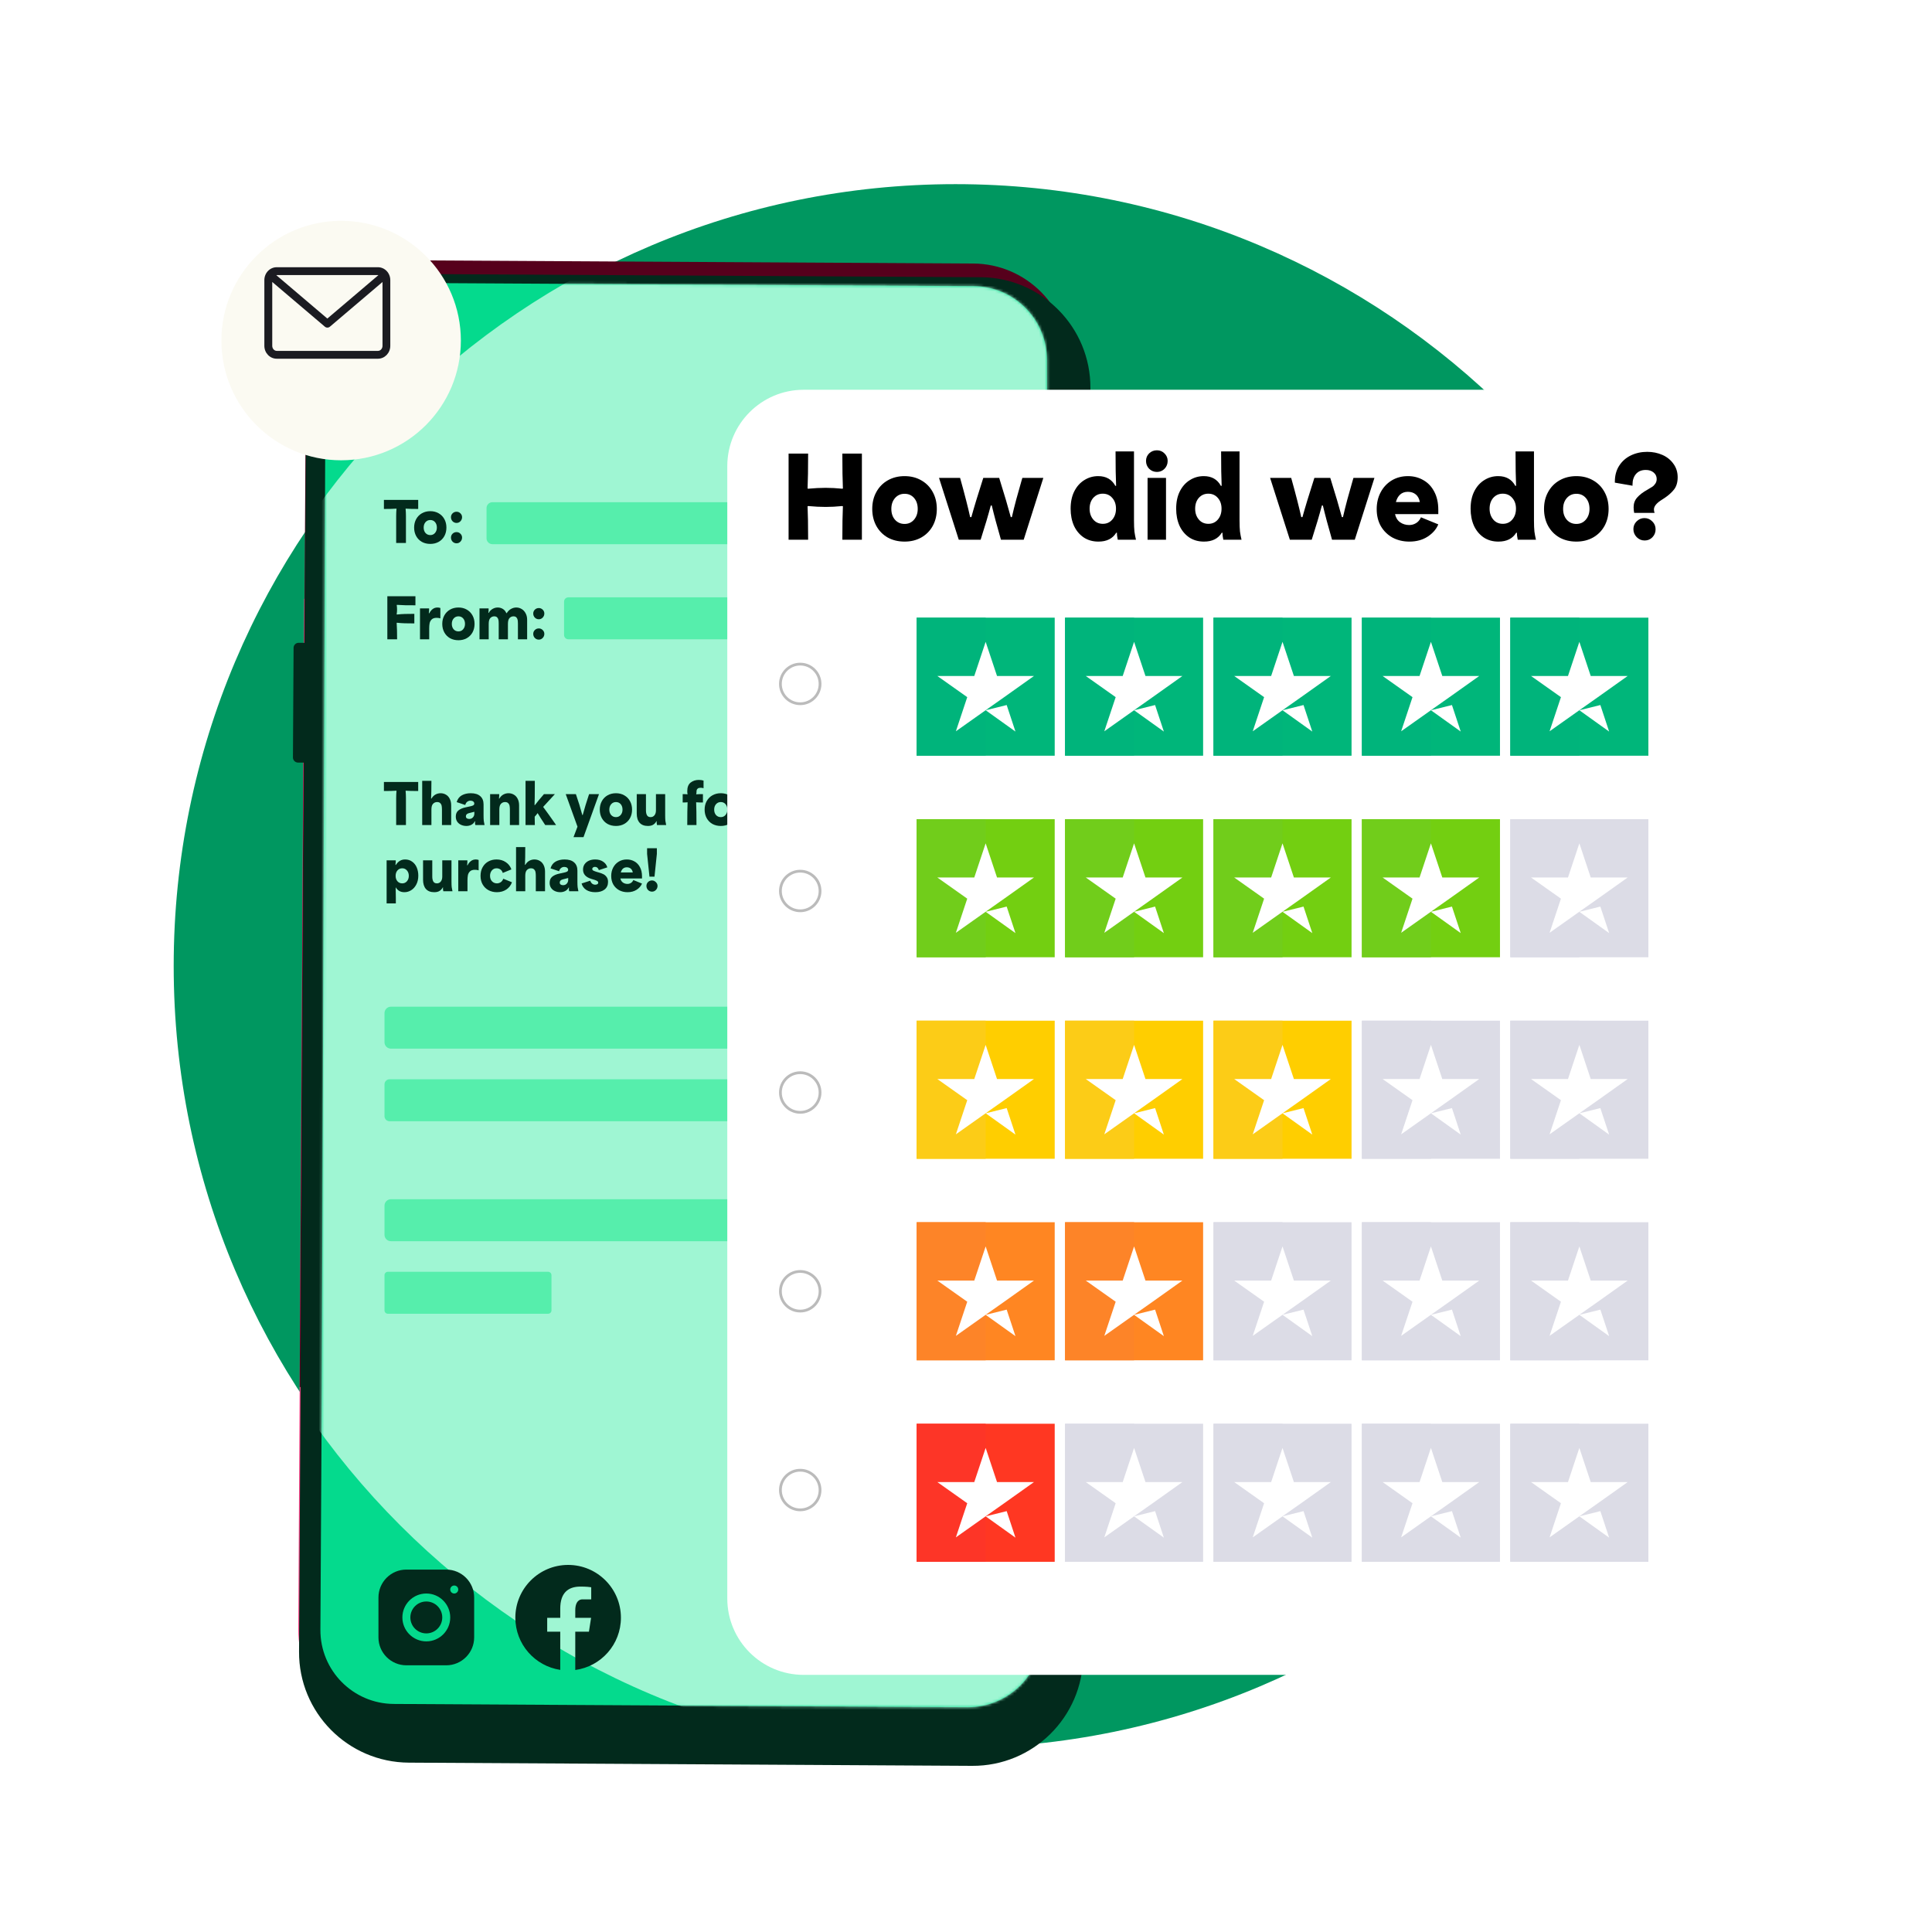 <svg width="256" height="256" viewBox="0 0 700 700" fill="none" xmlns="http://www.w3.org/2000/svg">
<path d="M346.21 633.28C502.661 633.28 629.49 506.451 629.49 350C629.49 193.549 502.661 66.72 346.21 66.72C189.759 66.72 62.93 193.549 62.93 350C62.93 506.451 189.759 633.28 346.21 633.28Z" fill="#009760"/>
<path d="M349.38 626.76L142.83 625.58C123.54 625.47 107.96 609.72 108.07 590.42L110.2 216.92L386.67 218.49L384.54 592C384.43 611.29 368.68 626.87 349.38 626.76Z" fill="#FF428A"/>
<path d="M108.57 502.56L110.89 129.06C111 109.75 126.74 94.19 146.05 94.3L352.6 95.48C371.91 95.59 387.47 111.33 387.36 130.64L385.04 504.14" fill="#56001C"/>
<g filter="url(#filter0_d_11400_2987)">
<path d="M389.83 348.76L388.95 503.85L388.45 591.03C388.32 613.11 370.3 630.93 348.22 630.8L144.12 629.64C122.04 629.51 104.22 611.49 104.35 589.41L104.85 502.23L106.19 267.3H103.96C102.95 267.28 102.14 266.46 102.14 265.45L102.37 225.72C102.37 224.71 103.2 223.89 104.21 223.9L106.44 223.92L106.48 217.22L106.56 203.47L106.68 182.78L106.98 130.05C107.11 107.96 125.12 90.15 147.21 90.28L351.31 91.44C373.4 91.57 391.21 109.58 391.08 131.67L390.58 218.85L390.23 280.89L389.84 348.77L389.83 348.76Z" fill="#022A1C"/>
</g>
<path d="M379.59 218.95L379.32 130.56C379.4 115.8 367.5 103.76 352.74 103.68L144.83 102.5C130.07 102.42 118.03 114.32 117.95 129.08L116.59 502.88L116.09 590.49C116.01 605.25 127.91 617.29 142.67 617.37L350.58 618.55C365.34 618.63 377.38 606.73 377.46 591.97L379.58 218.95H379.59Z" fill="#04DA8D"/>
<mask id="mask0_11400_2987" style="mask-type:luminance" maskUnits="userSpaceOnUse" x="116" y="102" width="264" height="517">
<path d="M379.59 218.95L379.32 130.56C379.4 115.8 367.5 103.76 352.74 103.68L144.83 102.5C130.07 102.42 118.03 114.32 117.95 129.08L116.59 502.88L116.09 590.49C116.01 605.25 127.91 617.29 142.67 617.37L350.58 618.55C365.34 618.63 377.38 606.73 377.46 591.97L379.58 218.95H379.59Z" fill="white"/>
</mask>
<g mask="url(#mask0_11400_2987)">
<path d="M347.04 636.32C504.877 636.32 632.83 508.367 632.83 350.53C632.83 192.693 504.877 64.74 347.04 64.74C189.203 64.74 61.25 192.693 61.25 350.53C61.25 508.367 189.203 636.32 347.04 636.32Z" fill="#9FF6D3"/>
</g>
<g filter="url(#filter1_d_11400_2987)">
<path d="M161.98 113.39C161.98 89.432 142.558 70.01 118.6 70.01C94.642 70.01 75.22 89.432 75.22 113.39C75.22 137.348 94.642 156.77 118.6 156.77C142.558 156.77 161.98 137.348 161.98 113.39Z" fill="#FBFAF2"/>
</g>
<path d="M98.64 102.17V125.3C98.64 126.33 99.39 127.13 100.28 127.13H136.95C137.83 127.13 138.59 126.33 138.59 125.3V102.17L119.54 118.36C119.01 118.81 118.23 118.81 117.7 118.36L98.65 102.17H98.64ZM100.09 99.68L118.6 115.42L137.11 99.68C137.05 99.68 136.99 99.67 136.93 99.67H100.26C100.2 99.67 100.14 99.67 100.08 99.68H100.09ZM141.41 125.3C141.41 127.86 139.43 129.97 136.93 129.97H100.26C97.77 129.97 95.78 127.86 95.78 125.3V101.49C95.78 98.93 97.76 96.82 100.26 96.82H136.93C139.42 96.82 141.41 98.93 141.41 101.49V125.3Z" fill="#1B1B21"/>
<path d="M354.82 181.96H178.41C177.234 181.96 176.28 182.914 176.28 184.09V195.04C176.28 196.216 177.234 197.17 178.41 197.17H354.82C355.996 197.17 356.95 196.216 356.95 195.04V184.09C356.95 182.914 355.996 181.96 354.82 181.96Z" fill="#56EEAC"/>
<path d="M354.6 364.74H141.65C140.358 364.74 139.31 365.788 139.31 367.08V377.61C139.31 378.902 140.358 379.95 141.65 379.95H354.6C355.892 379.95 356.94 378.902 356.94 377.61V367.08C356.94 365.788 355.892 364.74 354.6 364.74Z" fill="#56EEAC"/>
<path d="M272.73 391.04H141.15C140.134 391.04 139.31 391.864 139.31 392.88V404.41C139.31 405.426 140.134 406.25 141.15 406.25H272.73C273.746 406.25 274.57 405.426 274.57 404.41V392.88C274.57 391.864 273.746 391.04 272.73 391.04Z" fill="#56EEAC"/>
<path d="M354.6 434.5H141.65C140.358 434.5 139.31 435.548 139.31 436.84V447.37C139.31 448.662 140.358 449.71 141.65 449.71H354.6C355.892 449.71 356.94 448.662 356.94 447.37V436.84C356.94 435.548 355.892 434.5 354.6 434.5Z" fill="#56EEAC"/>
<path d="M198.58 460.79H140.54C139.861 460.79 139.31 461.341 139.31 462.02V474.77C139.31 475.449 139.861 476 140.54 476H198.58C199.259 476 199.81 475.449 199.81 474.77V462.02C199.81 461.341 199.259 460.79 198.58 460.79Z" fill="#56EEAC"/>
<path d="M300.36 216.42H205.94C205.073 216.42 204.37 217.123 204.37 217.99V230.06C204.37 230.927 205.073 231.63 205.94 231.63H300.36C301.227 231.63 301.93 230.927 301.93 230.06V217.99C301.93 217.123 301.227 216.42 300.36 216.42Z" fill="#56EEAC"/>
<path d="M165.417 189.47C164.857 189.47 164.377 189.27 163.977 188.87C163.59 188.457 163.397 187.963 163.397 187.39C163.397 186.843 163.59 186.377 163.977 185.99C164.377 185.603 164.857 185.41 165.417 185.41C165.964 185.41 166.43 185.603 166.817 185.99C167.217 186.377 167.417 186.843 167.417 187.39C167.417 187.963 167.217 188.457 166.817 188.87C166.43 189.27 165.964 189.47 165.417 189.47ZM163.397 194.77C163.397 194.223 163.59 193.757 163.977 193.37C164.377 192.983 164.857 192.79 165.417 192.79C165.964 192.79 166.43 192.983 166.817 193.37C167.217 193.757 167.417 194.223 167.417 194.77C167.417 195.343 167.217 195.837 166.817 196.25C166.43 196.65 165.964 196.85 165.417 196.85C164.857 196.85 164.377 196.65 163.977 196.25C163.59 195.837 163.397 195.343 163.397 194.77Z" fill="#022A1C"/>
<path d="M155.905 197.07C154.759 197.07 153.739 196.823 152.845 196.33C151.965 195.823 151.279 195.123 150.785 194.23C150.292 193.323 150.045 192.297 150.045 191.15C150.045 190.003 150.292 188.983 150.785 188.09C151.279 187.183 151.972 186.477 152.865 185.97C153.759 185.463 154.772 185.21 155.905 185.21C157.039 185.21 158.045 185.463 158.925 185.97C159.819 186.477 160.512 187.183 161.005 188.09C161.499 188.983 161.745 190.003 161.745 191.15C161.745 192.297 161.499 193.323 161.005 194.23C160.512 195.123 159.819 195.823 158.925 196.33C158.045 196.823 157.039 197.07 155.905 197.07ZM153.505 191.15C153.505 191.95 153.725 192.603 154.165 193.11C154.619 193.617 155.199 193.87 155.905 193.87C156.599 193.87 157.165 193.617 157.605 193.11C158.059 192.59 158.285 191.937 158.285 191.15C158.285 190.337 158.065 189.677 157.625 189.17C157.185 188.663 156.612 188.41 155.905 188.41C155.199 188.41 154.619 188.67 154.165 189.19C153.725 189.697 153.505 190.35 153.505 191.15Z" fill="#022A1C"/>
<path d="M143.54 186.97C143.54 186.117 143.58 185.223 143.66 184.29C142.593 184.37 141.073 184.41 139.1 184.41V181.13H151.52V184.41C149.547 184.41 148.027 184.37 146.96 184.29C147.04 185.223 147.08 186.117 147.08 186.97V196.73H143.54V186.97Z" fill="#022A1C"/>
<path d="M195.222 224.37C194.662 224.37 194.182 224.17 193.782 223.77C193.395 223.357 193.202 222.863 193.202 222.29C193.202 221.743 193.395 221.277 193.782 220.89C194.182 220.503 194.662 220.31 195.222 220.31C195.768 220.31 196.235 220.503 196.622 220.89C197.022 221.277 197.222 221.743 197.222 222.29C197.222 222.863 197.022 223.357 196.622 223.77C196.235 224.17 195.768 224.37 195.222 224.37ZM193.202 229.67C193.202 229.123 193.395 228.657 193.782 228.27C194.182 227.883 194.662 227.69 195.222 227.69C195.768 227.69 196.235 227.883 196.622 228.27C197.022 228.657 197.222 229.123 197.222 229.67C197.222 230.243 197.022 230.737 196.622 231.15C196.235 231.55 195.768 231.75 195.222 231.75C194.662 231.75 194.182 231.55 193.782 231.15C193.395 230.737 193.202 230.243 193.202 229.67Z" fill="#022A1C"/>
<path d="M173.732 220.43H177.032C177.032 220.483 177.032 220.677 177.032 221.01C177.032 221.33 176.999 221.677 176.932 222.05H177.072C177.432 221.423 177.906 220.943 178.492 220.61C179.079 220.277 179.686 220.11 180.312 220.11C181.006 220.11 181.632 220.283 182.192 220.63C182.752 220.977 183.172 221.483 183.452 222.15H183.592C184.072 221.417 184.612 220.897 185.212 220.59C185.812 220.27 186.426 220.11 187.052 220.11C187.746 220.11 188.392 220.29 188.992 220.65C189.592 220.997 190.072 221.51 190.432 222.19C190.806 222.857 190.992 223.643 190.992 224.55V231.63H187.652V226.03C187.652 225.51 187.626 225.07 187.572 224.71C187.519 224.337 187.372 224.01 187.132 223.73C186.892 223.45 186.526 223.31 186.032 223.31C185.486 223.31 185.012 223.517 184.612 223.93C184.226 224.33 184.032 225.03 184.032 226.03V231.63H180.692V226.01C180.692 225.49 180.666 225.05 180.612 224.69C180.559 224.33 180.412 224.01 180.172 223.73C179.932 223.45 179.566 223.31 179.072 223.31C178.526 223.31 178.052 223.517 177.652 223.93C177.266 224.33 177.072 225.03 177.072 226.03V231.63H173.732V220.43Z" fill="#022A1C"/>
<path d="M166.101 231.97C164.954 231.97 163.934 231.723 163.041 231.23C162.161 230.723 161.474 230.023 160.981 229.13C160.487 228.223 160.241 227.197 160.241 226.05C160.241 224.903 160.487 223.883 160.981 222.99C161.474 222.083 162.167 221.377 163.061 220.87C163.954 220.363 164.967 220.11 166.101 220.11C167.234 220.11 168.241 220.363 169.121 220.87C170.014 221.377 170.707 222.083 171.201 222.99C171.694 223.883 171.941 224.903 171.941 226.05C171.941 227.197 171.694 228.223 171.201 229.13C170.707 230.023 170.014 230.723 169.121 231.23C168.241 231.723 167.234 231.97 166.101 231.97ZM163.701 226.05C163.701 226.85 163.921 227.503 164.361 228.01C164.814 228.517 165.394 228.77 166.101 228.77C166.794 228.77 167.361 228.517 167.801 228.01C168.254 227.49 168.481 226.837 168.481 226.05C168.481 225.237 168.261 224.577 167.821 224.07C167.381 223.563 166.807 223.31 166.101 223.31C165.394 223.31 164.814 223.57 164.361 224.09C163.921 224.597 163.701 225.25 163.701 226.05Z" fill="#022A1C"/>
<path d="M152.17 220.43H155.47C155.47 220.497 155.47 220.703 155.47 221.05C155.47 221.383 155.436 221.763 155.37 222.19H155.55C155.856 221.563 156.256 221.063 156.75 220.69C157.243 220.303 157.836 220.11 158.53 220.11C158.863 220.11 159.203 220.17 159.55 220.29V224.05C159.15 223.917 158.696 223.85 158.19 223.85C157.376 223.85 156.77 224.057 156.37 224.47C155.983 224.87 155.743 225.337 155.65 225.87C155.556 226.39 155.51 227.003 155.51 227.71V231.63H152.17V220.43Z" fill="#022A1C"/>
<path d="M140.34 216.03H150.52V219.31C149.067 219.31 147.847 219.303 146.86 219.29C145.887 219.263 144.887 219.217 143.86 219.15L143.74 219.21C143.82 219.77 143.86 220.31 143.86 220.83C143.86 221.43 143.813 222.017 143.72 222.59L143.8 222.65C144.8 222.543 145.76 222.477 146.68 222.45C147.613 222.423 148.76 222.41 150.12 222.41V225.87C148.747 225.87 147.593 225.857 146.66 225.83C145.74 225.803 144.793 225.737 143.82 225.63L143.72 225.69C143.787 226.623 143.827 227.53 143.84 228.41C143.867 229.277 143.88 230.35 143.88 231.63H140.34V216.03Z" fill="#022A1C"/>
<path d="M309.997 299.26C308.69 299.26 307.69 298.873 306.997 298.1C306.303 297.313 305.957 296.193 305.957 294.74V287.72H309.297V293.62C309.297 294.353 309.423 294.947 309.677 295.4C309.943 295.84 310.377 296.06 310.977 296.06C311.563 296.06 312.03 295.84 312.377 295.4C312.737 294.96 312.917 294.367 312.917 293.62V287.72H316.257V295.42C316.257 296.273 316.283 296.947 316.337 297.44C316.403 297.92 316.497 298.413 316.617 298.92H313.297C313.203 298.493 313.157 298.193 313.157 298.02C313.157 297.873 313.177 297.72 313.217 297.56H313.077C312.783 298.107 312.39 298.527 311.897 298.82C311.417 299.113 310.783 299.26 309.997 299.26Z" fill="#022A1C"/>
<path d="M298.425 299.26C297.278 299.26 296.258 299.013 295.365 298.52C294.485 298.013 293.798 297.313 293.305 296.42C292.812 295.513 292.565 294.487 292.565 293.34C292.565 292.193 292.812 291.173 293.305 290.28C293.798 289.373 294.492 288.667 295.385 288.16C296.278 287.653 297.292 287.4 298.425 287.4C299.558 287.4 300.565 287.653 301.445 288.16C302.338 288.667 303.032 289.373 303.525 290.28C304.018 291.173 304.265 292.193 304.265 293.34C304.265 294.487 304.018 295.513 303.525 296.42C303.032 297.313 302.338 298.013 301.445 298.52C300.565 299.013 299.558 299.26 298.425 299.26ZM296.025 293.34C296.025 294.14 296.245 294.793 296.685 295.3C297.138 295.807 297.718 296.06 298.425 296.06C299.118 296.06 299.685 295.807 300.125 295.3C300.578 294.78 300.805 294.127 300.805 293.34C300.805 292.527 300.585 291.867 300.145 291.36C299.705 290.853 299.132 290.6 298.425 290.6C297.718 290.6 297.138 290.86 296.685 291.38C296.245 291.887 296.025 292.54 296.025 293.34Z" fill="#022A1C"/>
<path d="M284.487 299.52L280.227 287.72H283.907C284.827 290.36 285.601 292.88 286.227 295.28H286.387C286.694 294.12 287.034 292.94 287.407 291.74C287.781 290.527 288.147 289.38 288.507 288.3C288.561 288.18 288.627 287.987 288.707 287.72H292.287L286.667 303.32H283.047L284.487 299.52Z" fill="#022A1C"/>
<path d="M268.791 287.72H272.091C272.091 287.787 272.091 287.993 272.091 288.34C272.091 288.673 272.058 289.053 271.991 289.48H272.171C272.478 288.853 272.878 288.353 273.371 287.98C273.864 287.593 274.458 287.4 275.151 287.4C275.484 287.4 275.824 287.46 276.171 287.58V291.34C275.771 291.207 275.318 291.14 274.811 291.14C273.998 291.14 273.391 291.347 272.991 291.76C272.604 292.16 272.364 292.627 272.271 293.16C272.178 293.68 272.131 294.293 272.131 295V298.92H268.791V287.72Z" fill="#022A1C"/>
<path d="M261.159 299.26C260.013 299.26 258.993 299.013 258.099 298.52C257.219 298.013 256.533 297.313 256.039 296.42C255.546 295.513 255.299 294.487 255.299 293.34C255.299 292.193 255.546 291.173 256.039 290.28C256.533 289.373 257.226 288.667 258.119 288.16C259.013 287.653 260.026 287.4 261.159 287.4C262.293 287.4 263.299 287.653 264.179 288.16C265.073 288.667 265.766 289.373 266.259 290.28C266.753 291.173 266.999 292.193 266.999 293.34C266.999 294.487 266.753 295.513 266.259 296.42C265.766 297.313 265.073 298.013 264.179 298.52C263.299 299.013 262.293 299.26 261.159 299.26ZM258.759 293.34C258.759 294.14 258.979 294.793 259.419 295.3C259.873 295.807 260.453 296.06 261.159 296.06C261.853 296.06 262.419 295.807 262.859 295.3C263.313 294.78 263.539 294.127 263.539 293.34C263.539 292.527 263.319 291.867 262.879 291.36C262.439 290.853 261.866 290.6 261.159 290.6C260.453 290.6 259.873 290.86 259.419 291.38C258.979 291.887 258.759 292.54 258.759 293.34Z" fill="#022A1C"/>
<path d="M249.008 298.92C249.008 295.293 249.048 292.547 249.128 290.68C248.675 290.733 248.082 290.76 247.348 290.76V287.72C248.135 287.72 248.728 287.747 249.128 287.8C249.048 287.533 249.008 287.153 249.008 286.66C249.008 285.22 249.415 284.18 250.228 283.54C251.055 282.9 252.028 282.58 253.148 282.58C253.815 282.58 254.402 282.66 254.908 282.82V285.58C254.482 285.473 254.148 285.42 253.908 285.42C253.428 285.42 253.075 285.507 252.848 285.68C252.622 285.84 252.482 286.033 252.428 286.26C252.375 286.473 252.348 286.74 252.348 287.06C252.348 287.38 252.308 287.627 252.228 287.8C252.775 287.747 253.595 287.72 254.688 287.72V290.76C253.648 290.76 252.828 290.733 252.228 290.68C252.308 292.547 252.348 295.293 252.348 298.92H249.008Z" fill="#022A1C"/>
<path d="M234.743 299.26C233.436 299.26 232.436 298.873 231.743 298.1C231.049 297.313 230.703 296.193 230.703 294.74V287.72H234.043V293.62C234.043 294.353 234.169 294.947 234.423 295.4C234.689 295.84 235.123 296.06 235.723 296.06C236.309 296.06 236.776 295.84 237.123 295.4C237.483 294.96 237.663 294.367 237.663 293.62V287.72H241.003V295.42C241.003 296.273 241.029 296.947 241.083 297.44C241.149 297.92 241.243 298.413 241.363 298.92H238.043C237.949 298.493 237.903 298.193 237.903 298.02C237.903 297.873 237.923 297.72 237.963 297.56H237.823C237.529 298.107 237.136 298.527 236.643 298.82C236.163 299.113 235.529 299.26 234.743 299.26Z" fill="#022A1C"/>
<path d="M223.171 299.26C222.024 299.26 221.004 299.013 220.111 298.52C219.231 298.013 218.544 297.313 218.051 296.42C217.558 295.513 217.311 294.487 217.311 293.34C217.311 292.193 217.558 291.173 218.051 290.28C218.544 289.373 219.238 288.667 220.131 288.16C221.024 287.653 222.038 287.4 223.171 287.4C224.304 287.4 225.311 287.653 226.191 288.16C227.084 288.667 227.778 289.373 228.271 290.28C228.764 291.173 229.011 292.193 229.011 293.34C229.011 294.487 228.764 295.513 228.271 296.42C227.778 297.313 227.084 298.013 226.191 298.52C225.311 299.013 224.304 299.26 223.171 299.26ZM220.771 293.34C220.771 294.14 220.991 294.793 221.431 295.3C221.884 295.807 222.464 296.06 223.171 296.06C223.864 296.06 224.431 295.807 224.871 295.3C225.324 294.78 225.551 294.127 225.551 293.34C225.551 292.527 225.331 291.867 224.891 291.36C224.451 290.853 223.878 290.6 223.171 290.6C222.464 290.6 221.884 290.86 221.431 291.38C220.991 291.887 220.771 292.54 220.771 293.34Z" fill="#022A1C"/>
<path d="M209.233 299.52L204.973 287.72H208.653C209.573 290.36 210.347 292.88 210.973 295.28H211.133C211.44 294.12 211.78 292.94 212.153 291.74C212.527 290.527 212.893 289.38 213.253 288.3C213.307 288.18 213.373 287.987 213.453 287.72H217.033L211.413 303.32H207.793L209.233 299.52Z" fill="#022A1C"/>
<path d="M190.412 282.92H193.772V285.08C193.772 287.987 193.739 290.193 193.672 291.7H193.812C194.625 290.62 195.719 289.293 197.092 287.72H201.052L196.792 292.36C197.979 293.947 199.399 295.927 201.052 298.3L201.472 298.92H197.532C196.359 297.147 195.445 295.707 194.792 294.6C194.472 295.053 194.119 295.487 193.732 295.9C193.759 296.567 193.772 297.573 193.772 298.92H190.412V282.92Z" fill="#022A1C"/>
<path d="M177.58 287.72H180.88C180.88 288.373 180.847 288.913 180.78 289.34H180.92C181.307 288.687 181.787 288.2 182.36 287.88C182.947 287.56 183.573 287.4 184.24 287.4C184.947 287.4 185.593 287.573 186.18 287.92C186.767 288.253 187.227 288.753 187.56 289.42C187.907 290.087 188.08 290.893 188.08 291.84V298.92H184.74V293.32C184.74 292.827 184.707 292.393 184.64 292.02C184.587 291.647 184.427 291.32 184.16 291.04C183.907 290.747 183.513 290.6 182.98 290.6C182.407 290.6 181.92 290.807 181.52 291.22C181.12 291.62 180.92 292.32 180.92 293.32V298.92H177.58V287.72Z" fill="#022A1C"/>
<path d="M168.983 299.26C168.316 299.26 167.689 299.133 167.103 298.88C166.516 298.627 166.043 298.247 165.683 297.74C165.323 297.22 165.143 296.593 165.143 295.86C165.143 294.9 165.449 294.167 166.063 293.66C166.689 293.14 167.536 292.767 168.603 292.54C169.669 292.313 170.389 292.153 170.763 292.06C171.149 291.953 171.423 291.84 171.583 291.72C171.756 291.587 171.843 291.407 171.843 291.18C171.843 290.847 171.716 290.587 171.463 290.4C171.209 290.2 170.869 290.1 170.443 290.1C170.016 290.1 169.636 290.227 169.303 290.48C168.969 290.72 168.723 291.113 168.563 291.66L165.463 290.62C165.796 289.487 166.416 288.667 167.323 288.16C168.243 287.653 169.323 287.4 170.563 287.4C172.069 287.4 173.216 287.753 174.003 288.46C174.803 289.153 175.203 290.153 175.203 291.46V295.42C175.203 296.26 175.229 296.933 175.283 297.44C175.349 297.933 175.443 298.427 175.563 298.92H172.243C172.149 298.667 172.103 298.413 172.103 298.16C172.103 297.987 172.123 297.793 172.163 297.58H172.023C171.756 298.127 171.343 298.547 170.783 298.84C170.236 299.12 169.636 299.26 168.983 299.26ZM168.803 295.76C168.803 296.08 168.909 296.32 169.123 296.48C169.349 296.64 169.643 296.72 170.003 296.72C170.563 296.72 171.009 296.533 171.343 296.16C171.689 295.787 171.863 295.333 171.863 294.8V294.12L170.383 294.5L169.843 294.64C169.149 294.827 168.803 295.2 168.803 295.76Z" fill="#022A1C"/>
<path d="M152.971 282.92H156.311C156.311 285.76 156.271 287.9 156.191 289.34H156.331C156.717 288.687 157.197 288.2 157.771 287.88C158.344 287.56 158.964 287.4 159.631 287.4C160.337 287.4 160.984 287.573 161.571 287.92C162.157 288.253 162.617 288.753 162.951 289.42C163.297 290.087 163.471 290.893 163.471 291.84V298.92H160.131V293.32C160.131 292.827 160.097 292.393 160.031 292.02C159.977 291.647 159.817 291.32 159.551 291.04C159.297 290.747 158.904 290.6 158.371 290.6C157.797 290.6 157.311 290.807 156.911 291.22C156.511 291.62 156.311 292.32 156.311 293.32V298.92H152.971V282.92Z" fill="#022A1C"/>
<path d="M143.54 289.16C143.54 288.307 143.58 287.413 143.66 286.48C142.593 286.56 141.073 286.6 139.1 286.6V283.32H151.52V286.6C149.547 286.6 148.027 286.56 146.96 286.48C147.04 287.413 147.08 288.307 147.08 289.16V298.92H143.54V289.16Z" fill="#022A1C"/>
<path d="M234.455 309.38V307.32H237.995V309.38L237.135 317.64H235.315L234.455 309.38ZM234.215 320.98C234.215 320.433 234.408 319.967 234.795 319.58C235.195 319.193 235.675 319 236.235 319C236.755 319 237.215 319.2 237.615 319.6C238.028 319.987 238.235 320.447 238.235 320.98C238.235 321.553 238.035 322.047 237.635 322.46C237.248 322.86 236.782 323.06 236.235 323.06C235.675 323.06 235.195 322.86 234.795 322.46C234.408 322.047 234.215 321.553 234.215 320.98Z" fill="#022A1C"/>
<path d="M227.372 323.26C226.252 323.26 225.238 323.02 224.332 322.54C223.438 322.047 222.732 321.36 222.212 320.48C221.705 319.587 221.452 318.553 221.452 317.38C221.452 316.247 221.692 315.227 222.172 314.32C222.652 313.413 223.318 312.7 224.172 312.18C225.038 311.66 226.018 311.4 227.112 311.4C228.138 311.4 229.065 311.64 229.892 312.12C230.732 312.587 231.392 313.28 231.872 314.2C232.365 315.12 232.612 316.22 232.612 317.5V318.28H224.772C224.918 318.933 225.225 319.427 225.692 319.76C226.172 320.093 226.718 320.26 227.332 320.26C227.785 320.26 228.198 320.147 228.572 319.92C228.958 319.693 229.258 319.34 229.472 318.86L232.612 320.14C232.238 321.033 231.585 321.78 230.652 322.38C229.732 322.967 228.638 323.26 227.372 323.26ZM229.272 316.1C229.152 315.473 228.898 315.007 228.512 314.7C228.138 314.393 227.665 314.24 227.092 314.24C226.532 314.24 226.065 314.407 225.692 314.74C225.332 315.073 225.078 315.527 224.932 316.1H229.272Z" fill="#022A1C"/>
<path d="M215.704 323.26C214.384 323.26 213.284 322.98 212.404 322.42C211.537 321.847 210.977 321.073 210.724 320.1L213.824 319.1C214.211 320.06 214.824 320.54 215.664 320.54C215.971 320.54 216.224 320.48 216.424 320.36C216.637 320.24 216.744 320.06 216.744 319.82C216.744 319.553 216.631 319.353 216.404 319.22C216.177 319.073 215.857 318.933 215.444 318.8L214.204 318.42C212.231 317.82 211.244 316.7 211.244 315.06C211.244 314.34 211.424 313.707 211.784 313.16C212.157 312.6 212.677 312.167 213.344 311.86C214.011 311.553 214.777 311.4 215.644 311.4C216.791 311.4 217.751 311.667 218.524 312.2C219.297 312.72 219.804 313.407 220.044 314.26L216.984 315.26C216.704 314.473 216.237 314.08 215.584 314.08C215.291 314.08 215.051 314.153 214.864 314.3C214.677 314.433 214.584 314.613 214.584 314.84C214.584 315.107 214.731 315.313 215.024 315.46C215.317 315.607 215.751 315.767 216.324 315.94L217.104 316.16C217.664 316.32 218.157 316.507 218.584 316.72C219.024 316.92 219.417 317.253 219.764 317.72C220.124 318.173 220.304 318.78 220.304 319.54C220.304 320.7 219.891 321.613 219.064 322.28C218.237 322.933 217.117 323.26 215.704 323.26Z" fill="#022A1C"/>
<path d="M202.986 323.26C202.32 323.26 201.693 323.133 201.106 322.88C200.52 322.627 200.046 322.247 199.686 321.74C199.326 321.22 199.146 320.593 199.146 319.86C199.146 318.9 199.453 318.167 200.066 317.66C200.693 317.14 201.54 316.767 202.606 316.54C203.673 316.313 204.393 316.153 204.766 316.06C205.153 315.953 205.426 315.84 205.586 315.72C205.76 315.587 205.846 315.407 205.846 315.18C205.846 314.847 205.72 314.587 205.466 314.4C205.213 314.2 204.873 314.1 204.446 314.1C204.02 314.1 203.64 314.227 203.306 314.48C202.973 314.72 202.726 315.113 202.566 315.66L199.466 314.62C199.8 313.487 200.42 312.667 201.326 312.16C202.246 311.653 203.326 311.4 204.566 311.4C206.073 311.4 207.22 311.753 208.006 312.46C208.806 313.153 209.206 314.153 209.206 315.46V319.42C209.206 320.26 209.233 320.933 209.286 321.44C209.353 321.933 209.446 322.427 209.566 322.92H206.246C206.153 322.667 206.106 322.413 206.106 322.16C206.106 321.987 206.126 321.793 206.166 321.58H206.026C205.76 322.127 205.346 322.547 204.786 322.84C204.24 323.12 203.64 323.26 202.986 323.26ZM202.806 319.76C202.806 320.08 202.913 320.32 203.126 320.48C203.353 320.64 203.646 320.72 204.006 320.72C204.566 320.72 205.013 320.533 205.346 320.16C205.693 319.787 205.866 319.333 205.866 318.8V318.12L204.386 318.5L203.846 318.64C203.153 318.827 202.806 319.2 202.806 319.76Z" fill="#022A1C"/>
<path d="M186.974 306.92H190.314C190.314 309.76 190.274 311.9 190.194 313.34H190.334C190.721 312.687 191.201 312.2 191.774 311.88C192.348 311.56 192.968 311.4 193.634 311.4C194.341 311.4 194.988 311.573 195.574 311.92C196.161 312.253 196.621 312.753 196.954 313.42C197.301 314.087 197.474 314.893 197.474 315.84V322.92H194.134V317.32C194.134 316.827 194.101 316.393 194.034 316.02C193.981 315.647 193.821 315.32 193.554 315.04C193.301 314.747 192.908 314.6 192.374 314.6C191.801 314.6 191.314 314.807 190.914 315.22C190.514 315.62 190.314 316.32 190.314 317.32V322.92H186.974V306.92Z" fill="#022A1C"/>
<path d="M180.028 323.26C178.921 323.26 177.915 323.02 177.008 322.54C176.115 322.06 175.408 321.373 174.888 320.48C174.368 319.587 174.108 318.54 174.108 317.34C174.108 316.14 174.361 315.093 174.868 314.2C175.375 313.293 176.068 312.6 176.948 312.12C177.828 311.64 178.815 311.4 179.908 311.4C181.188 311.4 182.308 311.727 183.268 312.38C184.228 313.02 184.901 313.893 185.288 315L182.168 316.28C181.981 315.693 181.681 315.267 181.268 315C180.868 314.733 180.415 314.6 179.908 314.6C179.215 314.6 178.648 314.86 178.208 315.38C177.768 315.9 177.548 316.547 177.548 317.32C177.548 318.147 177.788 318.813 178.268 319.32C178.761 319.813 179.348 320.06 180.028 320.06C180.521 320.06 180.975 319.927 181.388 319.66C181.815 319.38 182.135 318.953 182.348 318.38L185.488 319.66C185.101 320.767 184.421 321.647 183.448 322.3C182.475 322.94 181.335 323.26 180.028 323.26Z" fill="#022A1C"/>
<path d="M166.037 311.72H169.337C169.337 311.787 169.337 311.993 169.337 312.34C169.337 312.673 169.304 313.053 169.237 313.48H169.417C169.724 312.853 170.124 312.353 170.617 311.98C171.11 311.593 171.704 311.4 172.397 311.4C172.73 311.4 173.07 311.46 173.417 311.58V315.34C173.017 315.207 172.564 315.14 172.057 315.14C171.244 315.14 170.637 315.347 170.237 315.76C169.85 316.16 169.61 316.627 169.517 317.16C169.424 317.68 169.377 318.293 169.377 319V322.92H166.037V311.72Z" fill="#022A1C"/>
<path d="M157.321 323.26C156.014 323.26 155.014 322.873 154.321 322.1C153.627 321.313 153.281 320.193 153.281 318.74V311.72H156.621V317.62C156.621 318.353 156.747 318.947 157.001 319.4C157.267 319.84 157.701 320.06 158.301 320.06C158.887 320.06 159.354 319.84 159.701 319.4C160.061 318.96 160.241 318.367 160.241 317.62V311.72H163.581V319.42C163.581 320.273 163.607 320.947 163.661 321.44C163.727 321.92 163.821 322.413 163.941 322.92H160.621C160.527 322.493 160.481 322.193 160.481 322.02C160.481 321.873 160.501 321.72 160.541 321.56H160.401C160.107 322.107 159.714 322.527 159.221 322.82C158.741 323.113 158.107 323.26 157.321 323.26Z" fill="#022A1C"/>
<path d="M140.08 311.72H143.38C143.38 311.773 143.38 311.96 143.38 312.28C143.38 312.587 143.347 312.953 143.28 313.38H143.42C143.9 312.66 144.407 312.153 144.94 311.86C145.487 311.553 146.1 311.4 146.78 311.4C147.767 311.4 148.62 311.667 149.34 312.2C150.073 312.72 150.627 313.427 151 314.32C151.373 315.213 151.56 316.193 151.56 317.26C151.56 318.487 151.32 319.553 150.84 320.46C150.373 321.367 149.753 322.06 148.98 322.54C148.22 323.02 147.4 323.26 146.52 323.26C145.76 323.26 145.113 323.093 144.58 322.76C144.06 322.413 143.653 321.98 143.36 321.46C143.4 322.38 143.42 323.7 143.42 325.42V327.32H140.08V311.72ZM143.34 317.34C143.34 318.14 143.56 318.793 144 319.3C144.453 319.807 145.033 320.06 145.74 320.06C146.433 320.06 147 319.807 147.44 319.3C147.893 318.78 148.12 318.127 148.12 317.34C148.12 316.54 147.893 315.887 147.44 315.38C147 314.86 146.433 314.6 145.74 314.6C145.033 314.6 144.453 314.86 144 315.38C143.56 315.887 143.34 316.54 143.34 317.34Z" fill="#022A1C"/>
<g filter="url(#filter2_d_11400_2987)">
<path d="M609.4 132.22H287.19C271.903 132.22 259.51 144.613 259.51 159.9V570.16C259.51 585.447 271.903 597.84 287.19 597.84H609.4C624.687 597.84 637.08 585.447 637.08 570.16V159.9C637.08 144.613 624.687 132.22 609.4 132.22Z" fill="white"/>
</g>
<path d="M382.14 369.82H332.12V419.84H382.14V369.82Z" fill="#FFCE00"/>
<path d="M357.13 369.82H332.12V419.84H357.13V369.82Z" fill="#FCCC17"/>
<path fill-rule="evenodd" clip-rule="evenodd" d="M361.24 390.95H374.63L363.84 398.62L357.17 403.32L346.33 410.99L350.45 398.62L339.61 390.95H353L357.12 378.58L361.24 390.95ZM364.74 401.48L357.13 403.37L367.92 411.09L364.74 401.48Z" fill="white"/>
<path d="M489.69 369.82H439.67V419.84H489.69V369.82Z" fill="#FFCE00"/>
<path d="M464.68 369.82H439.67V419.84H464.68V369.82Z" fill="#FCCC17"/>
<path fill-rule="evenodd" clip-rule="evenodd" d="M468.8 390.95H482.19L471.4 398.62L464.73 403.32L453.89 410.99L458.01 398.62L447.17 390.95H460.56L464.68 378.58L468.8 390.95ZM472.29 401.48L464.68 403.37L475.47 411.09L472.29 401.48Z" fill="white"/>
<path d="M435.91 369.82H385.89V419.84H435.91V369.82Z" fill="#FFCE00"/>
<path d="M410.9 369.82H385.89V419.84H410.9V369.82Z" fill="#FCCC17"/>
<path fill-rule="evenodd" clip-rule="evenodd" d="M415.02 390.95H428.41L417.62 398.62L410.95 403.32L400.11 410.99L404.23 398.62L393.39 390.95H406.78L410.9 378.58L415.02 390.95ZM418.51 401.48L410.9 403.37L421.69 411.09L418.51 401.48Z" fill="white"/>
<path d="M543.47 369.82H493.45V419.84H543.47V369.82Z" fill="#DCDCE6"/>
<path d="M518.46 369.82H493.45V419.84H518.46V369.82Z" fill="#DCDCE6"/>
<path fill-rule="evenodd" clip-rule="evenodd" d="M522.57 390.95H535.96L525.17 398.62L518.5 403.32L507.66 410.99L511.78 398.62L500.94 390.95H514.33L518.45 378.58L522.57 390.95ZM526.07 401.48L518.46 403.37L529.25 411.09L526.07 401.48Z" fill="white"/>
<path d="M597.24 369.82H547.22V419.84H597.24V369.82Z" fill="#DCDCE6"/>
<path d="M572.23 369.82H547.22V419.84H572.23V369.82Z" fill="#DCDCE6"/>
<path fill-rule="evenodd" clip-rule="evenodd" d="M576.35 390.95H589.74L578.95 398.62L572.28 403.32L561.44 410.99L565.56 398.62L554.72 390.95H568.11L572.23 378.58L576.35 390.95ZM579.84 401.48L572.23 403.37L583.02 411.09L579.84 401.48Z" fill="white"/>
<path d="M382.14 296.81H332.12V346.83H382.14V296.81Z" fill="#73CF11"/>
<path d="M357.13 296.81H332.12V346.83H357.13V296.81Z" fill="#71CD1B"/>
<path fill-rule="evenodd" clip-rule="evenodd" d="M361.24 317.93H374.63L363.84 325.6L357.17 330.3L346.33 337.97L350.45 325.6L339.61 317.93H353L357.12 305.56L361.24 317.93ZM364.74 328.47L357.13 330.36L367.92 338.08L364.74 328.47Z" fill="white"/>
<path d="M489.69 296.81H439.67V346.83H489.69V296.81Z" fill="#73CF11"/>
<path d="M464.68 296.81H439.67V346.83H464.68V296.81Z" fill="#71CD1B"/>
<path fill-rule="evenodd" clip-rule="evenodd" d="M468.8 317.93H482.19L471.4 325.6L464.73 330.3L453.89 337.97L458.01 325.6L447.17 317.93H460.56L464.68 305.56L468.8 317.93ZM472.29 328.47L464.68 330.36L475.47 338.08L472.29 328.47Z" fill="white"/>
<path d="M435.91 296.81H385.89V346.83H435.91V296.81Z" fill="#73CF11"/>
<path d="M410.9 296.81H385.89V346.83H410.9V296.81Z" fill="#71CD1B"/>
<path fill-rule="evenodd" clip-rule="evenodd" d="M415.02 317.93H428.41L417.62 325.6L410.95 330.3L400.11 337.97L404.23 325.6L393.39 317.93H406.78L410.9 305.56L415.02 317.93ZM418.51 328.47L410.9 330.36L421.69 338.08L418.51 328.47Z" fill="white"/>
<path d="M543.47 296.81H493.45V346.83H543.47V296.81Z" fill="#73CF11"/>
<path d="M518.46 296.81H493.45V346.83H518.46V296.81Z" fill="#71CD1B"/>
<path fill-rule="evenodd" clip-rule="evenodd" d="M522.57 317.93H535.96L525.17 325.6L518.5 330.3L507.66 337.97L511.78 325.6L500.94 317.93H514.33L518.45 305.56L522.57 317.93ZM526.07 328.47L518.46 330.36L529.25 338.08L526.07 328.47Z" fill="white"/>
<path d="M597.24 296.81H547.22V346.83H597.24V296.81Z" fill="#DCDCE6"/>
<path d="M572.23 296.81H547.22V346.83H572.23V296.81Z" fill="#DCDCE6"/>
<path fill-rule="evenodd" clip-rule="evenodd" d="M576.35 317.93H589.74L578.95 325.6L572.28 330.3L561.44 337.97L565.56 325.6L554.72 317.93H568.11L572.23 305.56L576.35 317.93ZM579.84 328.47L572.23 330.36L583.02 338.08L579.84 328.47Z" fill="white"/>
<path d="M382.14 223.79H332.12V273.81H382.14V223.79Z" fill="#00B67A"/>
<path d="M357.13 223.79H332.12V273.81H357.13V223.79Z" fill="#00B47B"/>
<path fill-rule="evenodd" clip-rule="evenodd" d="M361.24 244.92H374.63L363.84 252.59L357.17 257.29L346.33 264.96L350.45 252.59L339.61 244.92H353L357.12 232.55L361.24 244.92ZM364.74 255.45L357.13 257.34L367.92 265.06L364.74 255.45Z" fill="white"/>
<path d="M489.69 223.79H439.67V273.81H489.69V223.79Z" fill="#00B67A"/>
<path d="M464.68 223.79H439.67V273.81H464.68V223.79Z" fill="#00B47B"/>
<path fill-rule="evenodd" clip-rule="evenodd" d="M468.8 244.92H482.19L471.4 252.59L464.73 257.29L453.89 264.96L458.01 252.59L447.17 244.92H460.56L464.68 232.55L468.8 244.92ZM472.29 255.45L464.68 257.34L475.47 265.06L472.29 255.45Z" fill="white"/>
<path d="M435.91 223.79H385.89V273.81H435.91V223.79Z" fill="#00B67A"/>
<path d="M410.9 223.79H385.89V273.81H410.9V223.79Z" fill="#00B47B"/>
<path fill-rule="evenodd" clip-rule="evenodd" d="M415.02 244.92H428.41L417.62 252.59L410.95 257.29L400.11 264.96L404.23 252.59L393.39 244.92H406.78L410.9 232.55L415.02 244.92ZM418.51 255.45L410.9 257.34L421.69 265.06L418.51 255.45Z" fill="white"/>
<path d="M543.47 223.79H493.45V273.81H543.47V223.79Z" fill="#00B67A"/>
<path d="M518.46 223.79H493.45V273.81H518.46V223.79Z" fill="#00B47B"/>
<path fill-rule="evenodd" clip-rule="evenodd" d="M522.57 244.92H535.96L525.17 252.59L518.5 257.29L507.66 264.96L511.78 252.59L500.94 244.92H514.33L518.45 232.55L522.57 244.92ZM526.07 255.45L518.46 257.34L529.25 265.06L526.07 255.45Z" fill="white"/>
<path d="M597.24 223.79H547.22V273.81H597.24V223.79Z" fill="#00B67A"/>
<path d="M572.23 223.79H547.22V273.81H572.23V223.79Z" fill="#00B47B"/>
<path fill-rule="evenodd" clip-rule="evenodd" d="M576.35 244.92H589.74L578.95 252.59L572.28 257.29L561.44 264.96L565.56 252.59L554.72 244.92H568.11L572.23 232.55L576.35 244.92ZM579.84 255.45L572.23 257.34L583.02 265.06L579.84 255.45Z" fill="white"/>
<path d="M382.14 442.84H332.12V492.86H382.14V442.84Z" fill="#FF8622"/>
<path d="M357.13 442.84H332.12V492.86H357.13V442.84Z" fill="#FD8428"/>
<path fill-rule="evenodd" clip-rule="evenodd" d="M361.24 463.97H374.63L363.84 471.64L357.17 476.34L346.33 484.01L350.45 471.64L339.61 463.97H353L357.12 451.6L361.24 463.97ZM364.74 474.5L357.13 476.39L367.92 484.11L364.74 474.5Z" fill="white"/>
<path d="M489.69 442.84H439.67V492.86H489.69V442.84Z" fill="#DCDCE6"/>
<path d="M464.68 442.84H439.67V492.86H464.68V442.84Z" fill="#DCDCE6"/>
<path fill-rule="evenodd" clip-rule="evenodd" d="M468.8 463.97H482.19L471.4 471.64L464.73 476.34L453.89 484.01L458.01 471.64L447.17 463.97H460.56L464.68 451.6L468.8 463.97ZM472.29 474.5L464.68 476.39L475.47 484.11L472.29 474.5Z" fill="white"/>
<path d="M435.91 442.84H385.89V492.86H435.91V442.84Z" fill="#FF8622"/>
<path d="M410.9 442.84H385.89V492.86H410.9V442.84Z" fill="#FD8428"/>
<path fill-rule="evenodd" clip-rule="evenodd" d="M415.02 463.97H428.41L417.62 471.64L410.95 476.34L400.11 484.01L404.23 471.64L393.39 463.97H406.78L410.9 451.6L415.02 463.97ZM418.51 474.5L410.9 476.39L421.69 484.11L418.51 474.5Z" fill="white"/>
<path d="M543.47 442.84H493.45V492.86H543.47V442.84Z" fill="#DCDCE6"/>
<path d="M518.46 442.84H493.45V492.86H518.46V442.84Z" fill="#DCDCE6"/>
<path fill-rule="evenodd" clip-rule="evenodd" d="M522.57 463.97H535.96L525.17 471.64L518.5 476.34L507.66 484.01L511.78 471.64L500.94 463.97H514.33L518.45 451.6L522.57 463.97ZM526.07 474.5L518.46 476.39L529.25 484.11L526.07 474.5Z" fill="white"/>
<path d="M597.24 442.84H547.22V492.86H597.24V442.84Z" fill="#DCDCE6"/>
<path d="M572.23 442.84H547.22V492.86H572.23V442.84Z" fill="#DCDCE6"/>
<path fill-rule="evenodd" clip-rule="evenodd" d="M576.35 463.97H589.74L578.95 471.64L572.28 476.34L561.44 484.01L565.56 471.64L554.72 463.97H568.11L572.23 451.6L576.35 463.97ZM579.84 474.5L572.23 476.39L583.02 484.11L579.84 474.5Z" fill="white"/>
<path d="M382.14 515.85H332.12V565.87H382.14V515.85Z" fill="#FF3722"/>
<path d="M357.13 515.85H332.12V565.87H357.13V515.85Z" fill="#FD3527"/>
<path fill-rule="evenodd" clip-rule="evenodd" d="M361.24 536.98H374.63L363.84 544.65L357.17 549.35L346.33 557.02L350.45 544.65L339.61 536.98H353L357.12 524.61L361.24 536.98ZM364.74 547.51L357.13 549.4L367.92 557.12L364.74 547.51Z" fill="white"/>
<path d="M489.69 515.85H439.67V565.87H489.69V515.85Z" fill="#DCDCE6"/>
<path d="M464.68 515.85H439.67V565.87H464.68V515.85Z" fill="#DCDCE6"/>
<path fill-rule="evenodd" clip-rule="evenodd" d="M468.8 536.98H482.19L471.4 544.65L464.73 549.35L453.89 557.02L458.01 544.65L447.17 536.98H460.56L464.68 524.61L468.8 536.98ZM472.29 547.51L464.68 549.4L475.47 557.12L472.29 547.51Z" fill="white"/>
<path d="M435.91 515.85H385.89V565.87H435.91V515.85Z" fill="#DCDCE6"/>
<path d="M410.9 515.85H385.89V565.87H410.9V515.85Z" fill="#DCDCE6"/>
<path fill-rule="evenodd" clip-rule="evenodd" d="M415.02 536.98H428.41L417.62 544.65L410.95 549.35L400.11 557.02L404.23 544.65L393.39 536.98H406.78L410.9 524.61L415.02 536.98ZM418.51 547.51L410.9 549.4L421.69 557.12L418.51 547.51Z" fill="white"/>
<path d="M543.47 515.85H493.45V565.87H543.47V515.85Z" fill="#DCDCE6"/>
<path d="M518.46 515.85H493.45V565.87H518.46V515.85Z" fill="#DCDCE6"/>
<path fill-rule="evenodd" clip-rule="evenodd" d="M522.57 536.98H535.96L525.17 544.65L518.5 549.35L507.66 557.02L511.78 544.65L500.94 536.98H514.33L518.45 524.61L522.57 536.98ZM526.07 547.51L518.46 549.4L529.25 557.12L526.07 547.51Z" fill="white"/>
<path d="M597.24 515.85H547.22V565.87H597.24V515.85Z" fill="#DCDCE6"/>
<path d="M572.23 515.85H547.22V565.87H572.23V515.85Z" fill="#DCDCE6"/>
<path fill-rule="evenodd" clip-rule="evenodd" d="M576.35 536.98H589.74L578.95 544.65L572.28 549.35L561.44 557.02L565.56 544.65L554.72 536.98H568.11L572.23 524.61L576.35 536.98ZM579.84 547.51L572.23 549.4L583.02 557.12L579.84 547.51Z" fill="white"/>
<path opacity="0.3" d="M289.94 254.98C293.905 254.98 297.12 251.765 297.12 247.8C297.12 243.835 293.905 240.62 289.94 240.62C285.975 240.62 282.76 243.835 282.76 247.8C282.76 251.765 285.975 254.98 289.94 254.98Z" stroke="#1C1C1C" stroke-miterlimit="10"/>
<path opacity="0.3" d="M289.94 330C293.905 330 297.12 326.785 297.12 322.82C297.12 318.855 293.905 315.64 289.94 315.64C285.975 315.64 282.76 318.855 282.76 322.82C282.76 326.785 285.975 330 289.94 330Z" stroke="#1C1C1C" stroke-miterlimit="10"/>
<path opacity="0.3" d="M289.94 403.02C293.905 403.02 297.12 399.805 297.12 395.84C297.12 391.875 293.905 388.66 289.94 388.66C285.975 388.66 282.76 391.875 282.76 395.84C282.76 399.805 285.975 403.02 289.94 403.02Z" stroke="#1C1C1C" stroke-miterlimit="10"/>
<path opacity="0.3" d="M289.94 475.03C293.905 475.03 297.12 471.815 297.12 467.85C297.12 463.885 293.905 460.67 289.94 460.67C285.975 460.67 282.76 463.885 282.76 467.85C282.76 471.815 285.975 475.03 289.94 475.03Z" stroke="#1C1C1C" stroke-miterlimit="10"/>
<path opacity="0.3" d="M289.94 547.05C293.905 547.05 297.12 543.835 297.12 539.87C297.12 535.905 293.905 532.69 289.94 532.69C285.975 532.69 282.76 535.905 282.76 539.87C282.76 543.835 285.975 547.05 289.94 547.05Z" stroke="#1C1C1C" stroke-miterlimit="10"/>
<path d="M592.091 185.83C591.957 185.163 591.891 184.483 591.891 183.79C591.891 182.403 592.318 181.23 593.171 180.27C594.024 179.283 595.264 178.337 596.891 177.43C597.638 177.003 598.211 176.657 598.611 176.39C599.038 176.123 599.411 175.75 599.731 175.27C600.078 174.79 600.251 174.217 600.251 173.55C600.251 172.59 599.877 171.803 599.131 171.19C598.411 170.577 597.464 170.27 596.291 170.27C594.771 170.27 593.584 170.763 592.731 171.75C591.904 172.737 591.491 174.003 591.491 175.55V175.99L585.091 174.87V174.55C585.091 172.31 585.611 170.377 586.651 168.75C587.717 167.097 589.144 165.843 590.931 164.99C592.717 164.137 594.677 163.71 596.811 163.71C598.811 163.71 600.651 164.083 602.331 164.83C604.011 165.577 605.344 166.657 606.331 168.07C607.344 169.457 607.851 171.07 607.851 172.91C607.851 174.723 607.424 176.19 606.571 177.31C605.717 178.403 604.584 179.43 603.171 180.39C603.011 180.497 602.517 180.817 601.691 181.35C600.891 181.883 600.277 182.43 599.851 182.99C599.451 183.523 599.251 184.057 599.251 184.59C599.251 185.017 599.331 185.43 599.491 185.83H592.091ZM591.811 191.71C591.811 190.617 592.197 189.683 592.971 188.91C593.771 188.11 594.717 187.71 595.811 187.71C596.904 187.71 597.851 188.11 598.651 188.91C599.451 189.683 599.851 190.643 599.851 191.79C599.851 192.91 599.464 193.87 598.691 194.67C597.944 195.443 597.011 195.83 595.891 195.83C594.771 195.83 593.811 195.43 593.011 194.63C592.211 193.803 591.811 192.83 591.811 191.71Z" fill="black"/>
<path d="M571.148 196.23C568.854 196.23 566.814 195.737 565.028 194.75C563.268 193.737 561.894 192.337 560.908 190.55C559.921 188.737 559.428 186.683 559.428 184.39C559.428 182.097 559.921 180.057 560.908 178.27C561.894 176.457 563.281 175.043 565.068 174.03C566.854 173.017 568.881 172.51 571.148 172.51C573.414 172.51 575.428 173.017 577.188 174.03C578.974 175.043 580.361 176.457 581.348 178.27C582.334 180.057 582.828 182.097 582.828 184.39C582.828 186.683 582.334 188.737 581.348 190.55C580.361 192.337 578.974 193.737 577.188 194.75C575.428 195.737 573.414 196.23 571.148 196.23ZM566.348 184.39C566.348 185.99 566.788 187.297 567.668 188.31C568.574 189.323 569.734 189.83 571.148 189.83C572.534 189.83 573.668 189.323 574.548 188.31C575.454 187.27 575.908 185.963 575.908 184.39C575.908 182.763 575.468 181.443 574.588 180.43C573.708 179.417 572.561 178.91 571.148 178.91C569.734 178.91 568.574 179.43 567.668 180.47C566.788 181.483 566.348 182.79 566.348 184.39Z" fill="black"/>
<path d="M542.908 196.23C540.855 196.23 539.068 195.723 537.548 194.71C536.028 193.67 534.855 192.257 534.028 190.47C533.228 188.657 532.828 186.603 532.828 184.31C532.828 181.883 533.268 179.79 534.148 178.03C535.055 176.243 536.268 174.883 537.788 173.95C539.308 172.99 540.988 172.51 542.828 172.51C545.681 172.51 547.748 173.683 549.028 176.03H549.308C549.175 173.043 549.108 168.883 549.108 163.55H555.788V188.55C555.788 190.257 555.841 191.603 555.948 192.59C556.081 193.55 556.268 194.537 556.508 195.55H549.908C549.668 194.43 549.575 193.59 549.628 193.03H549.348C548.041 195.163 545.895 196.23 542.908 196.23ZM539.708 184.31C539.708 185.883 540.148 187.19 541.028 188.23C541.908 189.27 543.068 189.79 544.508 189.79C545.921 189.79 547.068 189.27 547.948 188.23C548.828 187.19 549.268 185.883 549.268 184.31C549.268 182.71 548.815 181.403 547.908 180.39C547.028 179.377 545.881 178.87 544.468 178.87C543.081 178.87 541.935 179.377 541.028 180.39C540.148 181.403 539.708 182.71 539.708 184.31Z" fill="black"/>
<path d="M510.643 196.23C508.403 196.23 506.376 195.75 504.563 194.79C502.776 193.803 501.363 192.43 500.323 190.67C499.309 188.883 498.803 186.817 498.803 184.47C498.803 182.203 499.283 180.163 500.243 178.35C501.203 176.537 502.536 175.11 504.243 174.07C505.976 173.03 507.936 172.51 510.123 172.51C512.176 172.51 514.029 172.99 515.683 173.95C517.363 174.883 518.683 176.27 519.643 178.11C520.629 179.95 521.123 182.15 521.123 184.71V186.27H505.443C505.736 187.577 506.349 188.563 507.283 189.23C508.243 189.897 509.336 190.23 510.563 190.23C511.469 190.23 512.296 190.003 513.043 189.55C513.816 189.097 514.416 188.39 514.843 187.43L521.123 189.99C520.376 191.777 519.069 193.27 517.203 194.47C515.363 195.643 513.176 196.23 510.643 196.23ZM514.443 181.91C514.203 180.657 513.696 179.723 512.923 179.11C512.176 178.497 511.229 178.19 510.083 178.19C508.963 178.19 508.029 178.523 507.283 179.19C506.563 179.857 506.056 180.763 505.763 181.91H514.443Z" fill="black"/>
<path d="M460.183 173.15H467.823C469.503 179.177 470.716 183.91 471.463 187.35H471.903C472.863 183.857 474.303 179.123 476.223 173.15H481.983C483.85 179.123 485.25 183.857 486.183 187.35H486.583C487.036 185.35 487.57 183.203 488.183 180.91C488.823 178.59 489.45 176.363 490.063 174.23L490.383 173.15H497.983L490.863 195.55H482.623C481.21 190.67 480.103 186.537 479.303 183.15H478.943C478.036 186.59 476.81 190.723 475.263 195.55H467.343L460.183 173.15Z" fill="black"/>
<path d="M436.228 196.23C434.175 196.23 432.388 195.723 430.868 194.71C429.348 193.67 428.175 192.257 427.348 190.47C426.548 188.657 426.148 186.603 426.148 184.31C426.148 181.883 426.588 179.79 427.468 178.03C428.375 176.243 429.588 174.883 431.108 173.95C432.628 172.99 434.308 172.51 436.148 172.51C439.002 172.51 441.068 173.683 442.348 176.03H442.628C442.495 173.043 442.428 168.883 442.428 163.55H449.108V188.55C449.108 190.257 449.162 191.603 449.268 192.59C449.402 193.55 449.588 194.537 449.828 195.55H443.228C442.988 194.43 442.895 193.59 442.948 193.03H442.668C441.362 195.163 439.215 196.23 436.228 196.23ZM433.028 184.31C433.028 185.883 433.468 187.19 434.348 188.23C435.228 189.27 436.388 189.79 437.828 189.79C439.242 189.79 440.388 189.27 441.268 188.23C442.148 187.19 442.588 185.883 442.588 184.31C442.588 182.71 442.135 181.403 441.228 180.39C440.348 179.377 439.202 178.87 437.788 178.87C436.402 178.87 435.255 179.377 434.348 180.39C433.468 181.403 433.028 182.71 433.028 184.31Z" fill="black"/>
<path d="M415.786 173.15H422.466V195.55H415.786V173.15ZM419.186 170.99C418.066 170.99 417.119 170.603 416.346 169.83C415.599 169.057 415.226 168.11 415.226 166.99C415.226 165.923 415.599 165.017 416.346 164.27C417.119 163.523 418.066 163.15 419.186 163.15C420.279 163.15 421.199 163.537 421.946 164.31C422.692 165.057 423.066 165.95 423.066 166.99C423.066 168.11 422.692 169.057 421.946 169.83C421.199 170.603 420.279 170.99 419.186 170.99Z" fill="black"/>
<path d="M397.986 196.23C395.933 196.23 394.146 195.723 392.626 194.71C391.106 193.67 389.933 192.257 389.106 190.47C388.306 188.657 387.906 186.603 387.906 184.31C387.906 181.883 388.346 179.79 389.226 178.03C390.133 176.243 391.346 174.883 392.866 173.95C394.386 172.99 396.066 172.51 397.906 172.51C400.76 172.51 402.826 173.683 404.106 176.03H404.386C404.253 173.043 404.186 168.883 404.186 163.55H410.866V188.55C410.866 190.257 410.92 191.603 411.026 192.59C411.16 193.55 411.346 194.537 411.586 195.55H404.986C404.746 194.43 404.653 193.59 404.706 193.03H404.426C403.12 195.163 400.973 196.23 397.986 196.23ZM394.786 184.31C394.786 185.883 395.226 187.19 396.106 188.23C396.986 189.27 398.146 189.79 399.586 189.79C401 189.79 402.146 189.27 403.026 188.23C403.906 187.19 404.346 185.883 404.346 184.31C404.346 182.71 403.893 181.403 402.986 180.39C402.106 179.377 400.96 178.87 399.546 178.87C398.16 178.87 397.013 179.377 396.106 180.39C395.226 181.403 394.786 182.71 394.786 184.31Z" fill="black"/>
<path d="M340.222 173.15H347.862C349.542 179.177 350.755 183.91 351.502 187.35H351.942C352.902 183.857 354.342 179.123 356.262 173.15H362.022C363.888 179.123 365.288 183.857 366.222 187.35H366.622C367.075 185.35 367.608 183.203 368.222 180.91C368.862 178.59 369.488 176.363 370.102 174.23L370.422 173.15H378.022L370.902 195.55H362.662C361.248 190.67 360.142 186.537 359.342 183.15H358.982C358.075 186.59 356.848 190.723 355.302 195.55H347.382L340.222 173.15Z" fill="black"/>
<path d="M327.749 196.23C325.456 196.23 323.416 195.737 321.629 194.75C319.869 193.737 318.496 192.337 317.509 190.55C316.523 188.737 316.029 186.683 316.029 184.39C316.029 182.097 316.523 180.057 317.509 178.27C318.496 176.457 319.883 175.043 321.669 174.03C323.456 173.017 325.483 172.51 327.749 172.51C330.016 172.51 332.029 173.017 333.789 174.03C335.576 175.043 336.963 176.457 337.949 178.27C338.936 180.057 339.429 182.097 339.429 184.39C339.429 186.683 338.936 188.737 337.949 190.55C336.963 192.337 335.576 193.737 333.789 194.75C332.029 195.737 330.016 196.23 327.749 196.23ZM322.949 184.39C322.949 185.99 323.389 187.297 324.269 188.31C325.176 189.323 326.336 189.83 327.749 189.83C329.136 189.83 330.269 189.323 331.149 188.31C332.056 187.27 332.509 185.963 332.509 184.39C332.509 182.763 332.069 181.443 331.189 180.43C330.309 179.417 329.163 178.91 327.749 178.91C326.336 178.91 325.176 179.43 324.269 180.47C323.389 181.483 322.949 182.79 322.949 184.39Z" fill="black"/>
<path d="M285.72 164.35H292.8C292.8 169.79 292.733 174.003 292.6 176.99L292.8 177.07C295.093 176.857 297.213 176.75 299.16 176.75C301 176.75 303.013 176.857 305.2 177.07L305.4 176.99C305.267 174.003 305.2 169.79 305.2 164.35H312.28V195.55H305.2C305.2 190.35 305.267 186.31 305.4 183.43L305.16 183.35C303.027 183.563 301.027 183.67 299.16 183.67C297.213 183.67 295.107 183.563 292.84 183.35L292.6 183.43C292.733 186.31 292.8 190.35 292.8 195.55H285.72V164.35Z" fill="black"/>
<path d="M154.46 580.25C151.27 580.25 148.68 582.84 148.68 586.03C148.68 589.22 151.27 591.81 154.46 591.81C157.65 591.81 160.24 589.22 160.24 586.03C160.24 582.84 157.65 580.25 154.46 580.25Z" fill="#022A1C"/>
<path d="M161.68 568.69H147.23C141.65 568.69 137.12 573.23 137.12 578.81V593.26C137.12 598.84 141.66 603.37 147.24 603.37H161.69C167.27 603.37 171.8 598.83 171.8 593.25V578.8C171.8 573.22 167.26 568.69 161.68 568.69ZM154.46 594.7C149.68 594.7 145.79 590.81 145.79 586.03C145.79 581.25 149.68 577.36 154.46 577.36C159.24 577.36 163.13 581.25 163.13 586.03C163.13 590.81 159.24 594.7 154.46 594.7ZM164.58 577.36C163.78 577.36 163.13 576.71 163.13 575.91C163.13 575.11 163.78 574.46 164.58 574.46C165.38 574.46 166.03 575.11 166.03 575.91C166.03 576.71 165.38 577.36 164.58 577.36Z" fill="#022A1C"/>
<path d="M205.85 567C195.28 567 186.72 575.57 186.72 586.13C186.72 595.72 193.79 603.64 202.99 605.03V591.2H198.26V586.17H202.99V582.82C202.99 577.28 205.69 574.85 210.29 574.85C212.5 574.85 213.66 575.01 214.21 575.09V579.48H211.07C209.12 579.48 208.43 581.33 208.43 583.42V586.17H214.16L213.38 591.2H208.43V605.07C217.77 603.8 224.97 595.82 224.97 586.13C224.97 575.56 216.4 567 205.84 567H205.85Z" fill="#022A1C"/>
<defs>
<filter id="filter0_d_11400_2987" x="76.14" y="69.279" width="348.941" height="600.521" filterUnits="userSpaceOnUse" color-interpolation-filters="sRGB">
<feFlood flood-opacity="0" result="BackgroundImageFix"/>
<feColorMatrix in="SourceAlpha" type="matrix" values="0 0 0 0 0 0 0 0 0 0 0 0 0 0 0 0 0 0 127 0" result="hardAlpha"/>
<feOffset dx="4" dy="9"/>
<feGaussianBlur stdDeviation="15"/>
<feColorMatrix type="matrix" values="0 0 0 0 0.024 0 0 0 0 0.463 0 0 0 0 0.318 0 0 0 0.5 0"/>
<feBlend mode="normal" in2="BackgroundImageFix" result="effect1_dropShadow_11400_2987"/>
<feBlend mode="normal" in="SourceGraphic" in2="effect1_dropShadow_11400_2987" result="shape"/>
</filter>
<filter id="filter1_d_11400_2987" x="40.22" y="40.01" width="166.76" height="166.76" filterUnits="userSpaceOnUse" color-interpolation-filters="sRGB">
<feFlood flood-opacity="0" result="BackgroundImageFix"/>
<feColorMatrix in="SourceAlpha" type="matrix" values="0 0 0 0 0 0 0 0 0 0 0 0 0 0 0 0 0 0 127 0" result="hardAlpha"/>
<feOffset dx="5" dy="10"/>
<feGaussianBlur stdDeviation="20"/>
<feColorMatrix type="matrix" values="0 0 0 0 0.024 0 0 0 0 0.463 0 0 0 0 0.318 0 0 0 0.5 0"/>
<feBlend mode="normal" in2="BackgroundImageFix" result="effect1_dropShadow_11400_2987"/>
<feBlend mode="normal" in="SourceGraphic" in2="effect1_dropShadow_11400_2987" result="shape"/>
</filter>
<filter id="filter2_d_11400_2987" x="233.51" y="111.22" width="437.57" height="525.62" filterUnits="userSpaceOnUse" color-interpolation-filters="sRGB">
<feFlood flood-opacity="0" result="BackgroundImageFix"/>
<feColorMatrix in="SourceAlpha" type="matrix" values="0 0 0 0 0 0 0 0 0 0 0 0 0 0 0 0 0 0 127 0" result="hardAlpha"/>
<feOffset dx="4" dy="9"/>
<feGaussianBlur stdDeviation="15"/>
<feColorMatrix type="matrix" values="0 0 0 0 0.024 0 0 0 0 0.463 0 0 0 0 0.318 0 0 0 0.5 0"/>
<feBlend mode="normal" in2="BackgroundImageFix" result="effect1_dropShadow_11400_2987"/>
<feBlend mode="normal" in="SourceGraphic" in2="effect1_dropShadow_11400_2987" result="shape"/>
</filter>
</defs>
</svg>
